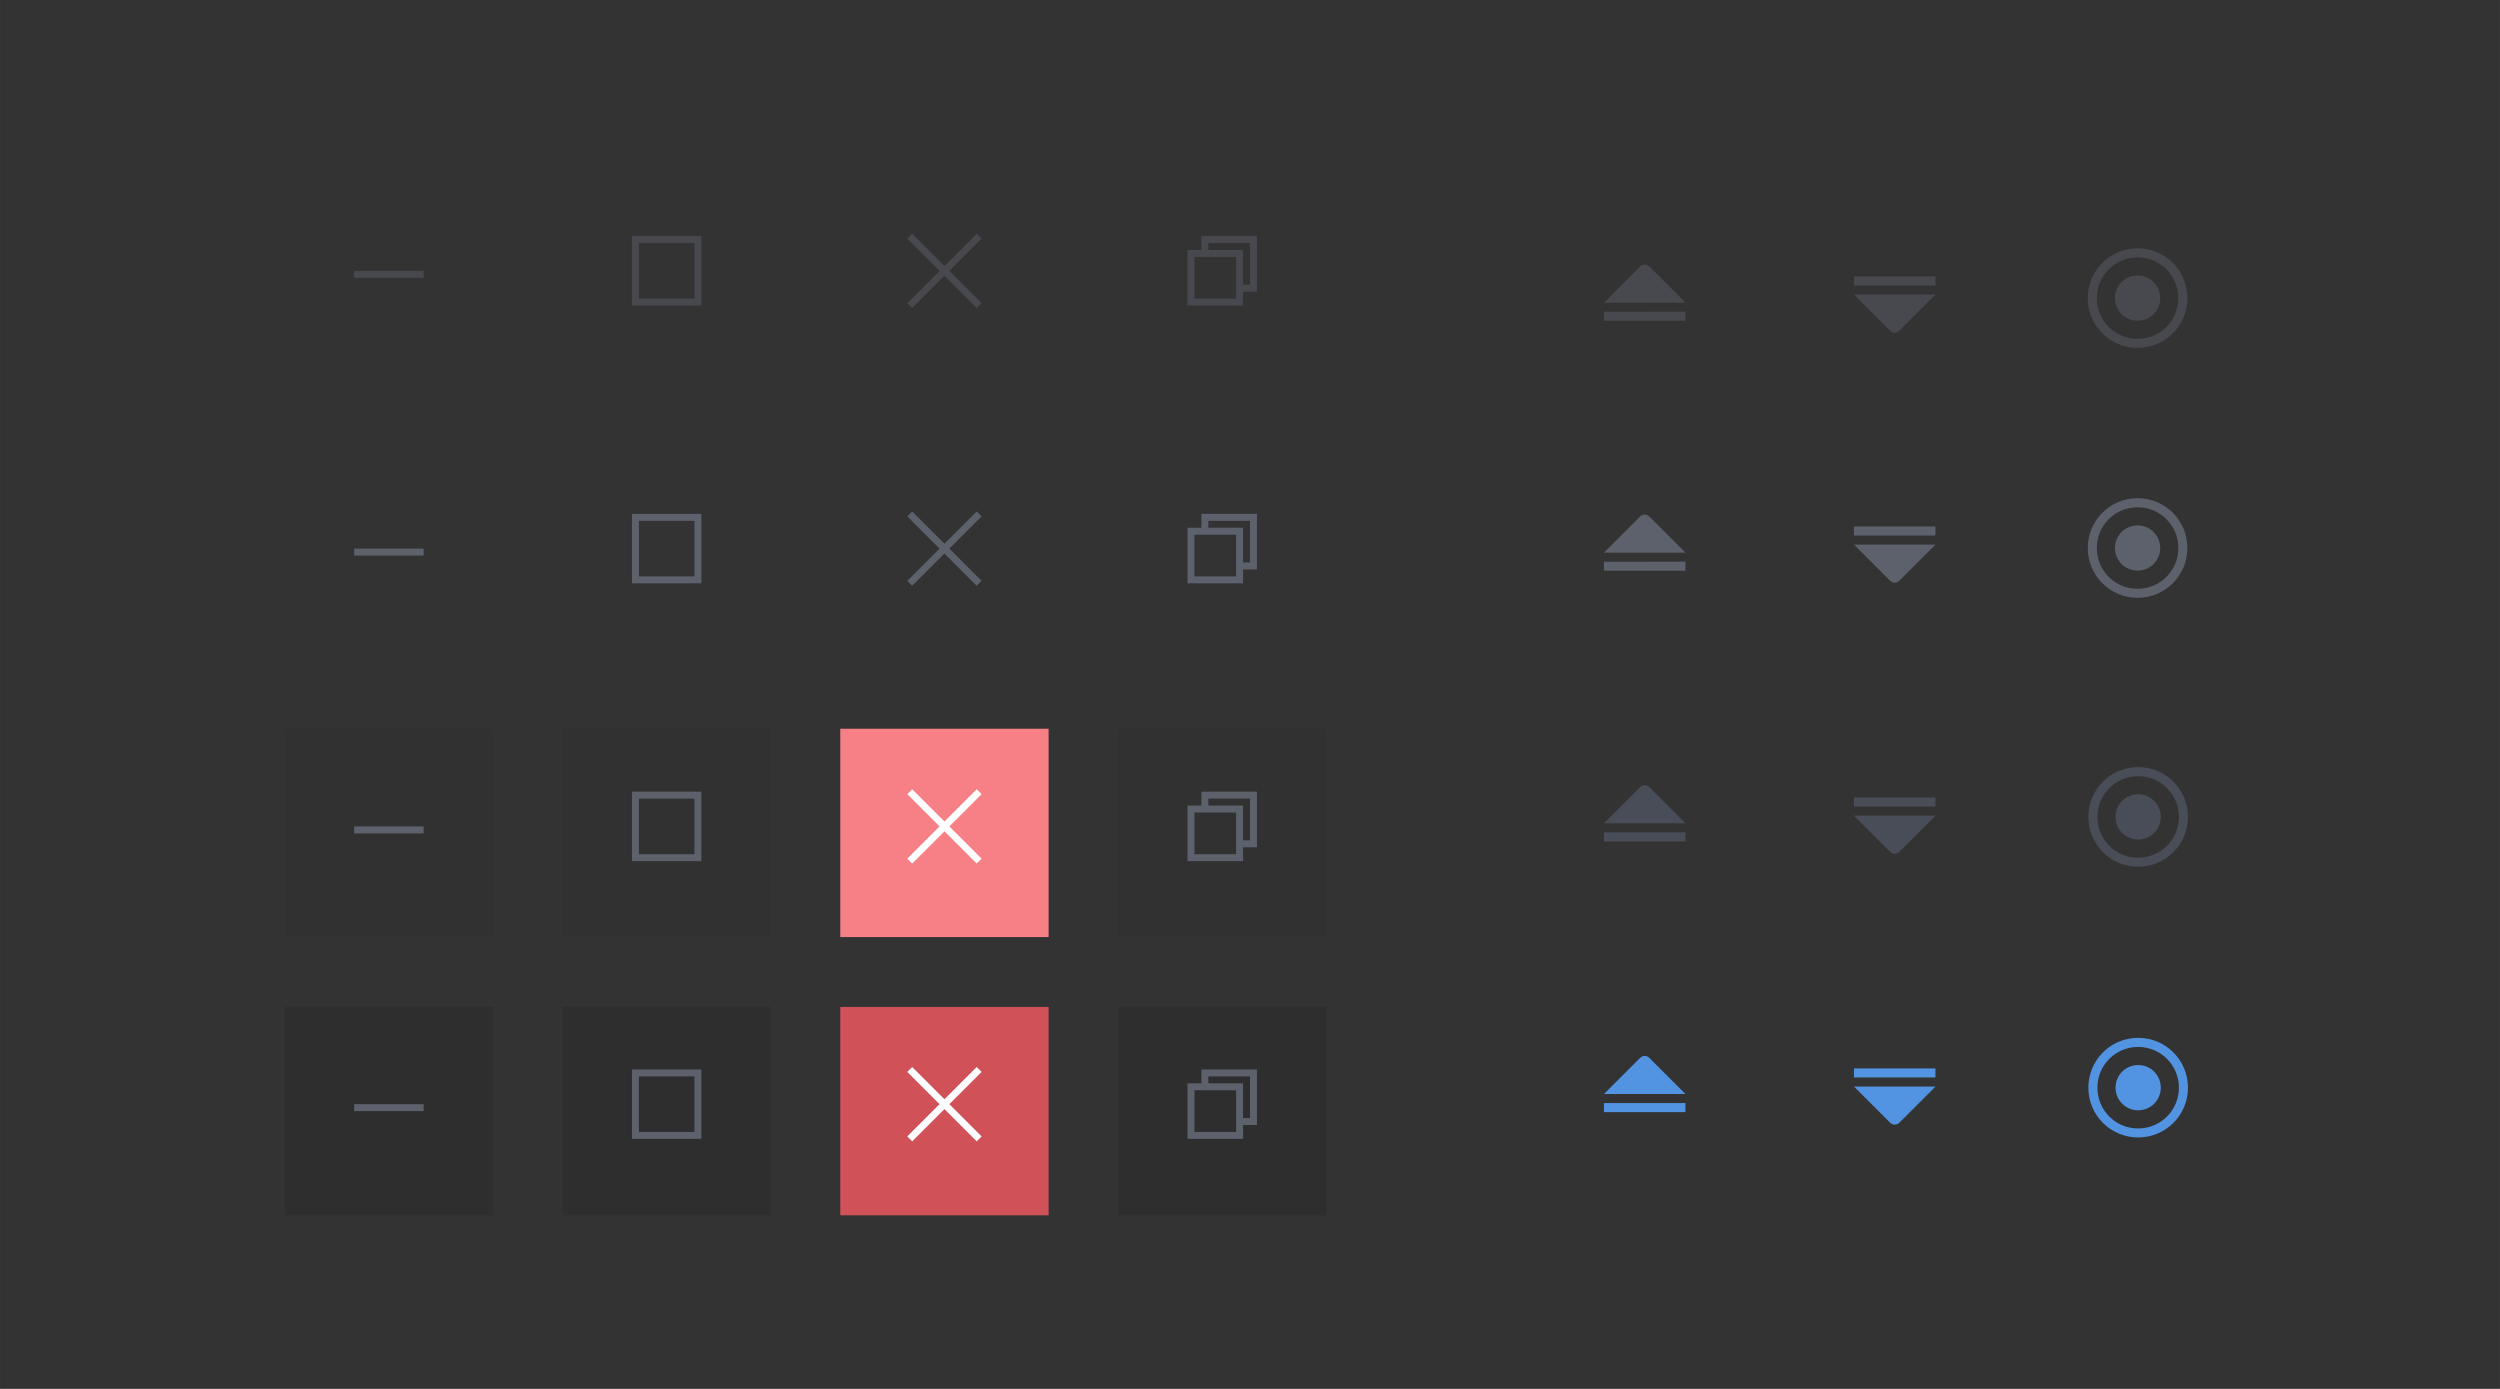 <?xml version="1.0" encoding="UTF-8" standalone="no"?>
<!-- Created with Inkscape (http://www.inkscape.org/) -->

<svg
   width="360"
   height="200"
   viewBox="0 0 95.25 52.917"
   version="1.1"
   id="svg424"
   inkscape:version="1.2.2 (b0a8486541, 2022-12-01)"
   sodipodi:docname="assets-Light-Win.svg"
   xmlns:inkscape="http://www.inkscape.org/namespaces/inkscape"
   xmlns:sodipodi="http://sodipodi.sourceforge.net/DTD/sodipodi-0.dtd"
   xmlns:xlink="http://www.w3.org/1999/xlink"
   xmlns="http://www.w3.org/2000/svg"
   xmlns:svg="http://www.w3.org/2000/svg"
   xmlns:rdf="http://www.w3.org/1999/02/22-rdf-syntax-ns#"
   xmlns:cc="http://creativecommons.org/ns#"
   xmlns:dc="http://purl.org/dc/elements/1.1/">
  <rect x="0" y="0" width="95.25" height="52.917" fill="#333333" stroke="none"/>
  <defs
     id="defs418">
    <linearGradient
       inkscape:collect="always"
       xlink:href="#fg_color"
       id="linearGradient1774"
       gradientUnits="userSpaceOnUse"
       gradientTransform="matrix(0.265,0,0,0.265,57.15,262.244)"
       x1="59"
       y1="-542.639"
       x2="59"
       y2="-552.639" />
    <linearGradient
       id="fg_color"
       inkscape:swatch="solid">
      <stop
         style="stop-color:#5c616c;stop-opacity:1;"
         offset="0"
         id="stop1387" />
    </linearGradient>
    <linearGradient
       inkscape:collect="always"
       xlink:href="#dark_button_bg"
       id="linearGradient1772"
       gradientUnits="userSpaceOnUse"
       gradientTransform="matrix(0.265,0,0,0.265,57.15,262.244)"
       x1="19"
       y1="-542.286"
       x2="19"
       y2="-552.991" />
    <linearGradient
       id="dark_button_bg"
       inkscape:swatch="solid">
      <stop
         style="stop-color:#ffffff;stop-opacity:1;"
         offset="0"
         id="stop1448" />
    </linearGradient>
    <linearGradient
       inkscape:collect="always"
       xlink:href="#fg_color"
       id="linearGradient1770"
       gradientUnits="userSpaceOnUse"
       gradientTransform="matrix(0.265,0,0,0.265,57.15,262.244)"
       x1="-21"
       y1="-542.639"
       x2="-21"
       y2="-552.639" />
    <linearGradient
       inkscape:collect="always"
       xlink:href="#fg_color"
       id="linearGradient1768"
       gradientUnits="userSpaceOnUse"
       gradientTransform="matrix(0.265,0,0,0.265,57.15,262.244)"
       x1="-61"
       y1="-547.639"
       x2="-61"
       y2="-546.639" />
    <linearGradient
       inkscape:collect="always"
       xlink:href="#fg_color"
       id="linearGradient1766"
       gradientUnits="userSpaceOnUse"
       gradientTransform="matrix(0.265,0,0,0.265,57.15,262.244)"
       x1="59"
       y1="-582.638"
       x2="59"
       y2="-592.638" />
    <linearGradient
       inkscape:collect="always"
       xlink:href="#dark_button_bg"
       id="linearGradient1764"
       gradientUnits="userSpaceOnUse"
       gradientTransform="matrix(0.265,0,0,0.265,57.15,262.244)"
       x1="19"
       y1="-582.285"
       x2="19"
       y2="-592.99" />
    <linearGradient
       inkscape:collect="always"
       xlink:href="#fg_color"
       id="linearGradient1762"
       gradientUnits="userSpaceOnUse"
       gradientTransform="matrix(0.265,0,0,0.265,57.15,262.244)"
       x1="-21"
       y1="-582.638"
       x2="-21"
       y2="-592.638" />
    <linearGradient
       inkscape:collect="always"
       xlink:href="#fg_color"
       id="linearGradient1760"
       gradientUnits="userSpaceOnUse"
       gradientTransform="matrix(0.265,0,0,0.265,57.15,262.244)"
       x1="-61"
       y1="-587.638"
       x2="-61"
       y2="-586.638" />
    <linearGradient
       inkscape:collect="always"
       xlink:href="#fg_color"
       id="linearGradient1758"
       gradientUnits="userSpaceOnUse"
       gradientTransform="matrix(0.265,0,0,0.265,57.15,262.244)"
       x1="59"
       y1="-622.639"
       x2="59"
       y2="-632.639" />
    <linearGradient
       inkscape:collect="always"
       xlink:href="#fg_color"
       id="linearGradient1756"
       gradientUnits="userSpaceOnUse"
       gradientTransform="matrix(0.265,0,0,0.265,57.15,262.244)"
       x1="19"
       y1="-622.286"
       x2="19"
       y2="-632.991" />
    <linearGradient
       inkscape:collect="always"
       xlink:href="#fg_color"
       id="linearGradient1754"
       gradientUnits="userSpaceOnUse"
       gradientTransform="matrix(0.265,0,0,0.265,57.15,262.244)"
       x1="-21"
       y1="-622.639"
       x2="-21"
       y2="-632.639" />
    <linearGradient
       inkscape:collect="always"
       xlink:href="#fg_color"
       id="linearGradient1752"
       gradientUnits="userSpaceOnUse"
       gradientTransform="matrix(0.265,0,0,0.265,57.15,262.244)"
       x1="-61"
       y1="-627.639"
       x2="-61"
       y2="-626.639" />
    <linearGradient
       inkscape:collect="always"
       xlink:href="#fg_color"
       id="linearGradient1750"
       gradientUnits="userSpaceOnUse"
       gradientTransform="matrix(0.265,0,0,0.265,57.15,262.244)"
       x1="59"
       y1="-662.638"
       x2="59"
       y2="-672.638" />
    <linearGradient
       inkscape:collect="always"
       xlink:href="#fg_color"
       id="linearGradient1748"
       gradientUnits="userSpaceOnUse"
       gradientTransform="matrix(0.265,0,0,0.265,57.15,262.244)"
       x1="19"
       y1="-662.285"
       x2="19"
       y2="-672.99" />
    <linearGradient
       inkscape:collect="always"
       xlink:href="#fg_color"
       id="linearGradient1746"
       gradientUnits="userSpaceOnUse"
       gradientTransform="matrix(0.265,0,0,0.265,57.15,262.244)"
       x1="-21"
       y1="-662.638"
       x2="-21"
       y2="-672.638" />
    <linearGradient
       inkscape:collect="always"
       xlink:href="#fg_color"
       id="linearGradient1744"
       gradientUnits="userSpaceOnUse"
       gradientTransform="matrix(0.265,0,0,0.265,57.15,262.244)"
       x1="-61"
       y1="-667.638"
       x2="-61"
       y2="-666.638" />
  </defs>
  <sodipodi:namedview
     id="base"
     pagecolor="#ffffff"
     bordercolor="#666666"
     borderopacity="1.0"
     inkscape:pageopacity="0.0"
     inkscape:pageshadow="2"
     inkscape:zoom="0.25000001"
     inkscape:cx="1090"
     inkscape:cy="55.999998"
     inkscape:document-units="mm"
     inkscape:current-layer="layer1"
     showgrid="true"
     showguides="false"
     inkscape:snap-global="true"
     units="px"
     inkscape:window-width="1607"
     inkscape:window-height="876"
     inkscape:window-x="122"
     inkscape:window-y="142"
     inkscape:window-maximized="0"
     inkscape:showpageshadow="2"
     inkscape:pagecheckerboard="0"
     inkscape:deskcolor="#d1d1d1">
    <inkscape:grid
       type="xygrid"
       id="grid658" />
  </sodipodi:namedview>
  <g
     inkscape:label="Layer 1"
     inkscape:groupmode="layer"
     id="layer1"
     transform="translate(0,-244.083)">
    <g
       id="shade_unfocused"
       transform="matrix(1.304,0,0,1.304,-97.597,183.671)"
       inkscape:label="#g699"
       style="stroke-width:0.767">
      <rect
         style="opacity:0;fill:#1f1f1f;fill-opacity:0.098;stroke:none;stroke-width:0.187;stroke-linecap:round;stroke-linejoin:miter;stroke-miterlimit:4;stroke-dasharray:none;stroke-opacity:1;paint-order:stroke fill markers"
         id="rect532"
         width="6.085"
         height="6.085"
         x="119.856"
         y="51.996"
         ry="3.043" />
      <path
         inkscape:connector-curvature="0"
         id="rect534"
         d="m 122.9,54.058 c -0.047,0 -0.095,0.018 -0.133,0.055 l -1.058,1.058 h 2.381 l -1.058,-1.058 c -0.037,-0.037 -0.084,-0.055 -0.131,-0.055 z m -1.192,1.378 V 55.7 h 2.381 v -0.265 z"
         style="opacity:0.5;fill:#5c616c;fill-opacity:1;stroke:none;stroke-width:0.096;stroke-linecap:round;stroke-linejoin:miter;stroke-miterlimit:4;stroke-dasharray:none;stroke-opacity:0.494;paint-order:stroke fill markers" />
    </g>
    <g
       id="shade"
       transform="matrix(1.304,0,0,1.304,-97.597,193.196)"
       inkscape:label="#g705"
       style="stroke-width:0.767">
      <rect
         ry="3.043"
         y="51.996"
         x="119.856"
         height="6.085"
         width="6.085"
         id="rect701"
         style="opacity:0;fill:#1f1f1f;fill-opacity:0.098;stroke:none;stroke-width:0.187;stroke-linecap:round;stroke-linejoin:miter;stroke-miterlimit:4;stroke-dasharray:none;stroke-opacity:1;paint-order:stroke fill markers" />
      <path
         style="opacity:1;fill:#5c616c;fill-opacity:1;stroke:none;stroke-width:0.096;stroke-linecap:round;stroke-linejoin:miter;stroke-miterlimit:4;stroke-dasharray:none;stroke-opacity:0.494;paint-order:stroke fill markers"
         d="m 122.9,54.058 c -0.047,0 -0.095,0.018 -0.133,0.055 l -1.058,1.058 h 2.381 l -1.058,-1.058 c -0.037,-0.037 -0.084,-0.055 -0.131,-0.055 z m -1.192,1.378 V 55.7 h 2.381 v -0.265 z"
         id="path703"
         inkscape:connector-curvature="0" />
    </g>
    <g
       id="shade_focused_prelight"
       transform="matrix(1.304,0,0,1.304,-97.597,177.632)"
       inkscape:label="#g719"
       style="stroke-width:0.767">
      <rect
         style="opacity:0;fill:#1f1f1f;fill-opacity:1;stroke:none;stroke-width:0.187;stroke-linecap:round;stroke-linejoin:miter;stroke-miterlimit:4;stroke-dasharray:none;stroke-opacity:1;paint-order:stroke fill markers"
         id="rect526"
         width="6.085"
         height="6.085"
         x="119.856"
         y="71.84"
         ry="2.3160808e-06" />
      <path
         inkscape:connector-curvature="0"
         id="path709"
         d="m 122.9,73.901 c -0.047,0 -0.095,0.018 -0.133,0.055 l -1.058,1.058 h 2.381 l -1.058,-1.058 c -0.037,-0.037 -0.084,-0.055 -0.131,-0.055 z m -1.192,1.378 v 0.265 h 2.381 v -0.265 z"
         style="opacity:1;fill:#484d58;fill-opacity:1;stroke:none;stroke-width:0.096;stroke-linecap:round;stroke-linejoin:miter;stroke-miterlimit:4;stroke-dasharray:none;stroke-opacity:0.494;paint-order:stroke fill markers" />
    </g>
    <g
       id="shade_focused_pressed"
       transform="matrix(1.304,0,0,1.304,-97.597,174.491)"
       inkscape:label="#g723"
       style="stroke-width:0.767">
      <rect
         ry="0"
         y="82.158"
         x="119.856"
         height="6.085"
         width="6.085"
         id="rect538"
         style="opacity:0;fill:#191919;fill-opacity:1;stroke:none;stroke-width:0.187;stroke-linecap:round;stroke-linejoin:miter;stroke-miterlimit:4;stroke-dasharray:none;stroke-opacity:1;paint-order:stroke fill markers" />
      <path
         style="opacity:1;fill:#5294e2;fill-opacity:1;stroke:none;stroke-width:0.096;stroke-linecap:round;stroke-linejoin:miter;stroke-miterlimit:4;stroke-dasharray:none;stroke-opacity:0.494;paint-order:stroke fill markers"
         d="m 122.9,84.22 c -0.047,0 -0.095,0.018 -0.133,0.055 l -1.058,1.058 h 2.381 l -1.058,-1.058 c -0.037,-0.037 -0.084,-0.055 -0.131,-0.055 z m -1.192,1.378 v 0.265 h 2.381 v -0.265 z"
         id="path715"
         inkscape:connector-curvature="0" />
    </g>
    <g
       id="unshade_unfocused"
       transform="matrix(1.304,0,0,-1.304,-88.072,327.25)"
       inkscape:label="#g729"
       style="stroke-width:0.767">
      <rect
         ry="3.043"
         y="51.996"
         x="119.856"
         height="6.085"
         width="6.085"
         id="rect725"
         style="opacity:0;fill:#1f1f1f;fill-opacity:0.098;stroke:none;stroke-width:0.187;stroke-linecap:round;stroke-linejoin:miter;stroke-miterlimit:4;stroke-dasharray:none;stroke-opacity:1;paint-order:stroke fill markers" />
      <path
         style="opacity:0.5;fill:#5c616c;fill-opacity:1;stroke:none;stroke-width:0.096;stroke-linecap:round;stroke-linejoin:miter;stroke-miterlimit:4;stroke-dasharray:none;stroke-opacity:0.494;paint-order:stroke fill markers"
         d="m 122.9,54.058 c -0.047,0 -0.095,0.018 -0.133,0.055 l -1.058,1.058 h 2.381 l -1.058,-1.058 c -0.037,-0.037 -0.084,-0.055 -0.131,-0.055 z m -1.192,1.378 V 55.7 h 2.381 v -0.265 z"
         id="path727"
         inkscape:connector-curvature="0" />
    </g>
    <g
       transform="matrix(1.304,0,0,-1.304,-88.072,336.775)"
       id="unshade"
       inkscape:label="#g735"
       style="stroke-width:0.767">
      <rect
         style="opacity:0;fill:#1f1f1f;fill-opacity:0.098;stroke:none;stroke-width:0.187;stroke-linecap:round;stroke-linejoin:miter;stroke-miterlimit:4;stroke-dasharray:none;stroke-opacity:1;paint-order:stroke fill markers"
         id="rect731"
         width="6.085"
         height="6.085"
         x="119.856"
         y="51.996"
         ry="3.043" />
      <path
         inkscape:connector-curvature="0"
         id="path733"
         d="m 122.9,54.058 c -0.047,0 -0.095,0.018 -0.133,0.055 l -1.058,1.058 h 2.381 l -1.058,-1.058 c -0.037,-0.037 -0.084,-0.055 -0.131,-0.055 z m -1.192,1.378 V 55.7 h 2.381 v -0.265 z"
         style="opacity:1;fill:#5c616c;fill-opacity:1;stroke:none;stroke-width:0.096;stroke-linecap:round;stroke-linejoin:miter;stroke-miterlimit:4;stroke-dasharray:none;stroke-opacity:0.494;paint-order:stroke fill markers" />
    </g>
    <g
       id="unshade_focused_prelight"
       transform="matrix(1.304,0,0,-1.304,-88.072,372.977)"
       inkscape:label="#g741"
       style="stroke-width:0.767">
      <rect
         ry="0"
         y="71.84"
         x="119.856"
         height="6.085"
         width="6.085"
         id="rect737"
         style="opacity:0;fill:#1f1f1f;fill-opacity:1;stroke:none;stroke-width:0.187;stroke-linecap:round;stroke-linejoin:miter;stroke-miterlimit:4;stroke-dasharray:none;stroke-opacity:1;paint-order:stroke fill markers" />
      <path
         style="opacity:1;fill:#484d58;fill-opacity:1;stroke:none;stroke-width:0.096;stroke-linecap:round;stroke-linejoin:miter;stroke-miterlimit:4;stroke-dasharray:none;stroke-opacity:0.494;paint-order:stroke fill markers"
         d="m 122.9,73.901 c -0.047,0 -0.095,0.018 -0.133,0.055 l -1.058,1.058 h 2.381 l -1.058,-1.058 c -0.037,-0.037 -0.084,-0.055 -0.131,-0.055 z m -1.192,1.378 v 0.265 h 2.381 v -0.265 z"
         id="path739"
         inkscape:connector-curvature="0" />
    </g>
    <g
       id="unshade_focused_pressed"
       transform="matrix(1.304,0,0,-1.304,-88.072,396.755)"
       inkscape:label="#g747"
       style="stroke-width:0.767">
      <rect
         style="opacity:0;fill:#191919;fill-opacity:1;stroke:none;stroke-width:0.187;stroke-linecap:round;stroke-linejoin:miter;stroke-miterlimit:4;stroke-dasharray:none;stroke-opacity:1;paint-order:stroke fill markers"
         id="rect743"
         width="6.085"
         height="6.085"
         x="119.856"
         y="82.158"
         ry="0" />
      <path
         inkscape:connector-curvature="0"
         id="path745"
         d="m 122.9,84.22 c -0.047,0 -0.095,0.018 -0.133,0.055 l -1.058,1.058 h 2.381 l -1.058,-1.058 c -0.037,-0.037 -0.084,-0.055 -0.131,-0.055 z m -1.192,1.378 v 0.265 h 2.381 v -0.265 z"
         style="opacity:1;fill:#5294e2;fill-opacity:1;stroke:none;stroke-width:0.096;stroke-linecap:round;stroke-linejoin:miter;stroke-miterlimit:4;stroke-dasharray:none;stroke-opacity:0.494;paint-order:stroke fill markers" />
    </g>
    <g
       id="menu_focused_pressed"
       inkscape:label="#g1610"
       transform="matrix(1.304,0,0,1.304,-23.594,-88.137)"
       style="stroke-width:0.767">
      <rect
         transform="scale(1,-1)"
         ry="0"
         y="-289.592"
         x="77.523"
         height="6.085"
         width="6.085"
         id="rect767"
         style="opacity:0;fill:#191919;fill-opacity:1;stroke:none;stroke-width:0.187;stroke-linecap:round;stroke-linejoin:miter;stroke-miterlimit:4;stroke-dasharray:none;stroke-opacity:1;paint-order:stroke fill markers" />
      <path
         inkscape:connector-curvature="0"
         id="rect781"
         d="m 80.566,285.094 c -0.806,0 -1.455,0.649 -1.455,1.455 0,0.806 0.649,1.455 1.455,1.455 0.806,0 1.455,-0.649 1.455,-1.455 0,-0.806 -0.649,-1.455 -1.455,-1.455 z m 0,0.265 c 0.66,0 1.191,0.531 1.191,1.191 0,0.66 -0.531,1.191 -1.191,1.191 -0.66,0 -1.191,-0.531 -1.191,-1.191 0,-0.66 0.531,-1.191 1.191,-1.191 z m 0,0.529 c -0.366,0 -0.661,0.295 -0.661,0.661 0,0.366 0.295,0.661 0.661,0.661 0.366,0 0.661,-0.295 0.661,-0.661 0,-0.366 -0.295,-0.661 -0.661,-0.661 z"
         style="opacity:1;fill:#5294e2;fill-opacity:1;stroke:none;stroke-width:0.089;stroke-linecap:round;stroke-linejoin:miter;stroke-miterlimit:4;stroke-dasharray:none;stroke-opacity:1;paint-order:stroke fill markers" />
    </g>
    <g
       id="menu_focused_prelight"
       inkscape:label="#g1614"
       transform="matrix(1.304,0,0,1.304,-23.594,-84.996)"
       style="stroke-width:0.767">
      <rect
         transform="scale(1,-1)"
         style="opacity:0;fill:#1f1f1f;fill-opacity:1;stroke:none;stroke-width:0.187;stroke-linecap:round;stroke-linejoin:miter;stroke-miterlimit:4;stroke-dasharray:none;stroke-opacity:1;paint-order:stroke fill markers"
         id="rect761"
         width="6.085"
         height="6.085"
         x="77.523"
         y="-279.273"
         ry="0" />
      <path
         inkscape:connector-curvature="0"
         style="opacity:1;fill:#484d58;fill-opacity:1;stroke:none;stroke-width:0.089;stroke-linecap:round;stroke-linejoin:miter;stroke-miterlimit:4;stroke-dasharray:none;stroke-opacity:1;paint-order:stroke fill markers"
         d="m 80.566,274.775 c -0.806,0 -1.455,0.649 -1.455,1.455 0,0.806 0.649,1.455 1.455,1.455 0.806,0 1.455,-0.649 1.455,-1.455 0,-0.806 -0.649,-1.455 -1.455,-1.455 z m 0,0.265 c 0.66,0 1.191,0.531 1.191,1.191 0,0.66 -0.531,1.191 -1.191,1.191 -0.66,0 -1.191,-0.531 -1.191,-1.191 0,-0.66 0.531,-1.191 1.191,-1.191 z m 0,0.529 c -0.366,0 -0.661,0.295 -0.661,0.661 0,0.366 0.295,0.661 0.661,0.661 0.366,0 0.661,-0.295 0.661,-0.661 0,-0.366 -0.295,-0.661 -0.661,-0.661 z"
         id="path1594" />
    </g>
    <g
       id="menu"
       transform="matrix(1.304,0,0,1.304,-103.314,180.772)"
       inkscape:label="#g1600"
       style="opacity:1;stroke-width:0.767">
      <rect
         transform="scale(1,-1)"
         ry="3.043"
         y="-67.606"
         x="138.642"
         height="6.085"
         width="6.085"
         id="rect755"
         style="opacity:0;fill:#1f1f1f;fill-opacity:0.098;stroke:none;stroke-width:0.187;stroke-linecap:round;stroke-linejoin:miter;stroke-miterlimit:4;stroke-dasharray:none;stroke-opacity:1;paint-order:stroke fill markers" />
      <path
         id="path1596"
         d="m 141.684,63.108 c -0.806,0 -1.455,0.649 -1.455,1.455 0,0.806 0.649,1.455 1.455,1.455 0.806,0 1.455,-0.649 1.455,-1.455 0,-0.806 -0.649,-1.455 -1.455,-1.455 z m 0,0.265 c 0.66,0 1.191,0.531 1.191,1.191 0,0.66 -0.531,1.191 -1.191,1.191 -0.66,0 -1.191,-0.531 -1.191,-1.191 0,-0.66 0.531,-1.191 1.191,-1.191 z m 0,0.529 c -0.366,0 -0.661,0.295 -0.661,0.661 0,0.366 0.295,0.661 0.661,0.661 0.366,0 0.661,-0.295 0.661,-0.661 0,-0.366 -0.295,-0.661 -0.661,-0.661 z"
         style="opacity:1;fill:#5c616c;fill-opacity:1;stroke:none;stroke-width:0.089;stroke-linecap:round;stroke-linejoin:miter;stroke-miterlimit:4;stroke-dasharray:none;stroke-opacity:1;paint-order:stroke fill markers"
         inkscape:connector-curvature="0" />
    </g>
    <g
       id="menu_unfocused"
       transform="matrix(1.304,0,0,1.304,-103.314,183.671)"
       inkscape:label="#g1606"
       style="opacity:1;stroke-width:0.767">
      <rect
         transform="scale(1,-1)"
         style="opacity:0;fill:#1f1f1f;fill-opacity:0.098;stroke:none;stroke-width:0.187;stroke-linecap:round;stroke-linejoin:miter;stroke-miterlimit:4;stroke-dasharray:none;stroke-opacity:1;paint-order:stroke fill markers"
         id="rect749"
         width="6.085"
         height="6.085"
         x="138.642"
         y="-58.081"
         ry="3.043" />
      <path
         id="path1602"
         d="m 141.684,53.583 c -0.806,0 -1.455,0.649 -1.455,1.455 0,0.806 0.649,1.455 1.455,1.455 0.806,0 1.455,-0.649 1.455,-1.455 0,-0.806 -0.649,-1.455 -1.455,-1.455 z m 0,0.265 c 0.66,0 1.191,0.531 1.191,1.191 0,0.66 -0.531,1.191 -1.191,1.191 -0.66,0 -1.191,-0.531 -1.191,-1.191 0,-0.66 0.531,-1.191 1.191,-1.191 z m 0,0.529 c -0.366,0 -0.661,0.295 -0.661,0.661 0,0.366 0.295,0.661 0.661,0.661 0.366,0 0.661,-0.295 0.661,-0.661 0,-0.366 -0.295,-0.661 -0.661,-0.661 z"
         style="opacity:0.5;fill:#5c616c;fill-opacity:1;stroke:none;stroke-width:0.089;stroke-linecap:round;stroke-linejoin:miter;stroke-miterlimit:4;stroke-dasharray:none;stroke-opacity:1;paint-order:stroke fill markers"
         inkscape:connector-curvature="0" />
    </g>
    <g
       style="display:inline"
       transform="translate(-26.194,168.804)"
       id="minimize_unfocused"
       inkscape:label="#titlebutton-minimize-backdrop-small">
      <rect
         ry="3.7990142e-06"
         y="81.894"
         x="37.042"
         height="7.938"
         width="7.938"
         id="rect5375-0"
         style="opacity:0;fill:#000000;fill-opacity:1;stroke:none;stroke-width:0.402;stroke-linecap:round;stroke-linejoin:miter;stroke-miterlimit:4;stroke-dasharray:none;stroke-opacity:1;paint-order:stroke fill markers" />
      <rect
         ry="3.1658458e-06"
         y="85.598"
         x="39.688"
         height="0.265"
         width="2.646"
         id="rect5327-62"
         style="opacity:0.5;fill:url(#linearGradient1744);fill-opacity:1;stroke:none;stroke-width:0.131;stroke-linecap:round;stroke-linejoin:miter;stroke-miterlimit:4;stroke-dasharray:none;stroke-opacity:0.494;paint-order:stroke fill markers" />
    </g>
    <g
       style="display:inline"
       transform="translate(-26.194,168.804)"
       id="maximize_unfocused"
       inkscape:label="#titlebutton-maximize-backdrop-small">
      <rect
         style="opacity:0;fill:#000000;fill-opacity:1;stroke:none;stroke-width:0.402;stroke-linecap:round;stroke-linejoin:miter;stroke-miterlimit:4;stroke-dasharray:none;stroke-opacity:1;paint-order:stroke fill markers"
         id="rect6368"
         width="7.938"
         height="7.938"
         x="47.625"
         y="81.894"
         ry="3.7990142e-06" />
      <path
         sodipodi:nodetypes="cccccccccc"
         inkscape:connector-curvature="0"
         id="path5333-6"
         d="m 50.271,84.275 v 2.646 h 2.646 v -2.646 z m 0.265,0.265 h 2.117 v 2.117 h -2.117 z"
         style="opacity:0.5;fill:url(#linearGradient1746);fill-opacity:1;stroke:none;stroke-width:0.132;stroke-linecap:round;stroke-linejoin:miter;stroke-miterlimit:4;stroke-dasharray:none;stroke-opacity:0.494;paint-order:stroke fill markers" />
    </g>
    <g
       style="display:inline"
       transform="translate(-26.194,168.804)"
       id="close_unfocused"
       inkscape:label="#titlebutton-close-backdrop-small">
      <rect
         ry="3.7990142e-06"
         y="81.894"
         x="58.208"
         height="7.938"
         width="7.938"
         id="rect6372"
         style="opacity:0;fill:#000000;fill-opacity:1;stroke:none;stroke-width:0.402;stroke-linecap:round;stroke-linejoin:miter;stroke-miterlimit:4;stroke-dasharray:none;stroke-opacity:1;paint-order:stroke fill markers" />
      <path
         inkscape:connector-curvature="0"
         id="rect5362-1"
         d="m 60.948,84.182 -0.187,0.187 1.229,1.229 -1.229,1.229 0.187,0.187 1.229,-1.229 1.229,1.229 0.187,-0.187 -1.229,-1.229 1.229,-1.229 -0.187,-0.187 -1.229,1.229 z"
         style="opacity:0.5;fill:url(#linearGradient1748);fill-opacity:1;stroke:none;stroke-width:0.156;stroke-linecap:round;stroke-linejoin:miter;stroke-miterlimit:4;stroke-dasharray:none;stroke-opacity:0.494;paint-order:stroke fill markers" />
    </g>
    <g
       style="display:inline"
       transform="translate(-26.194,168.804)"
       id="unmaximize_unfocused"
       inkscape:label="#titlebutton-restore-backdrop-small">
      <rect
         style="opacity:0;fill:#000000;fill-opacity:1;stroke:none;stroke-width:0.402;stroke-linecap:round;stroke-linejoin:miter;stroke-miterlimit:4;stroke-dasharray:none;stroke-opacity:1;paint-order:stroke fill markers"
         id="rect6376"
         width="7.938"
         height="7.938"
         x="68.792"
         y="81.894"
         ry="3.7990142e-06" />
      <path
         sodipodi:nodetypes="ccccccccccccccccccccc"
         inkscape:connector-curvature="0"
         id="path5367-8"
         d="m 71.967,84.275 v 0.529 H 71.438 v 2.117 h 2.117 v -0.529 h 0.529 v -2.117 z m 0.265,0.265 h 1.587 v 1.587 H 73.554 V 84.804 H 72.231 Z m -0.529,0.529 h 1.587 v 1.587 h -1.587 z"
         style="opacity:0.5;fill:url(#linearGradient1750);fill-opacity:1;stroke:none;stroke-width:0.103;stroke-linecap:round;stroke-linejoin:miter;stroke-miterlimit:4;stroke-dasharray:none;stroke-opacity:0.494;paint-order:stroke fill markers" />
    </g>
    <g
       style="display:inline"
       transform="translate(-26.194,168.804)"
       id="minimize"
       inkscape:label="#titlebutton-minimize-small">
      <rect
         style="opacity:0;fill:#000000;fill-opacity:1;stroke:none;stroke-width:0.402;stroke-linecap:round;stroke-linejoin:miter;stroke-miterlimit:4;stroke-dasharray:none;stroke-opacity:1;paint-order:stroke fill markers"
         id="rect6380"
         width="7.938"
         height="7.938"
         x="37.042"
         y="92.477"
         ry="3.7990142e-06" />
      <rect
         style="opacity:1;fill:url(#linearGradient1752);fill-opacity:1;stroke:none;stroke-width:0.131;stroke-linecap:round;stroke-linejoin:miter;stroke-miterlimit:4;stroke-dasharray:none;stroke-opacity:0.494;paint-order:stroke fill markers"
         id="rect5401-7"
         width="2.646"
         height="0.265"
         x="39.688"
         y="96.181"
         ry="3.1658458e-06" />
    </g>
    <g
       style="display:inline"
       transform="translate(-26.194,168.804)"
       id="maximize"
       inkscape:label="#titlebutton-maximize-small">
      <rect
         ry="3.7990142e-06"
         y="92.477"
         x="47.625"
         height="7.938"
         width="7.938"
         id="rect6382"
         style="opacity:0;fill:#000000;fill-opacity:1;stroke:none;stroke-width:0.402;stroke-linecap:round;stroke-linejoin:miter;stroke-miterlimit:4;stroke-dasharray:none;stroke-opacity:1;paint-order:stroke fill markers" />
      <path
         style="opacity:1;fill:url(#linearGradient1754);fill-opacity:1;stroke:none;stroke-width:0.132;stroke-linecap:round;stroke-linejoin:miter;stroke-miterlimit:4;stroke-dasharray:none;stroke-opacity:0.494;paint-order:stroke fill markers"
         d="m 50.271,94.858 v 2.646 h 2.646 v -2.646 z m 0.265,0.265 h 2.117 v 2.117 h -2.117 z"
         id="path5407-9"
         inkscape:connector-curvature="0"
         sodipodi:nodetypes="cccccccccc" />
    </g>
    <g
       style="display:inline"
       transform="translate(-26.194,168.804)"
       id="close"
       inkscape:label="#titlebutton-close-small">
      <rect
         style="opacity:0;fill:#000000;fill-opacity:1;stroke:none;stroke-width:0.402;stroke-linecap:round;stroke-linejoin:miter;stroke-miterlimit:4;stroke-dasharray:none;stroke-opacity:1;paint-order:stroke fill markers"
         id="rect6384"
         width="7.938"
         height="7.938"
         x="58.208"
         y="92.477"
         ry="3.7990142e-06" />
      <path
         style="opacity:1;fill:url(#linearGradient1756);fill-opacity:1;stroke:none;stroke-width:0.156;stroke-linecap:round;stroke-linejoin:miter;stroke-miterlimit:4;stroke-dasharray:none;stroke-opacity:0.494;paint-order:stroke fill markers"
         d="m 60.948,94.765 -0.187,0.187 1.229,1.229 -1.229,1.229 0.187,0.187 1.229,-1.229 1.229,1.229 0.187,-0.187 -1.229,-1.229 1.229,-1.229 -0.187,-0.187 -1.229,1.229 z"
         id="path5413-2"
         inkscape:connector-curvature="0" />
    </g>
    <g
       style="display:inline"
       transform="translate(-26.194,168.804)"
       id="unmaximize"
       inkscape:label="#titlebutton-restore-small">
      <rect
         ry="3.7990142e-06"
         y="92.477"
         x="68.792"
         height="7.938"
         width="7.938"
         id="rect6386"
         style="opacity:0;fill:#000000;fill-opacity:1;stroke:none;stroke-width:0.402;stroke-linecap:round;stroke-linejoin:miter;stroke-miterlimit:4;stroke-dasharray:none;stroke-opacity:1;paint-order:stroke fill markers" />
      <path
         style="opacity:1;fill:url(#linearGradient1758);fill-opacity:1;stroke:none;stroke-width:0.103;stroke-linecap:round;stroke-linejoin:miter;stroke-miterlimit:4;stroke-dasharray:none;stroke-opacity:0.494;paint-order:stroke fill markers"
         d="m 71.967,94.858 v 0.529 H 71.438 v 2.117 h 2.117 v -0.529 h 0.529 v -2.117 z m 0.265,0.265 h 1.587 v 1.587 H 73.554 V 95.387 H 72.231 Z m -0.529,0.529 h 1.587 v 1.587 h -1.587 z"
         id="path5419-0"
         inkscape:connector-curvature="0"
         sodipodi:nodetypes="ccccccccccccccccccccc" />
    </g>
    <g
       style="display:inline"
       transform="translate(-26.194,168.804)"
       id="minimize_focused_prelight"
       inkscape:label="#titlebutton-minimize-hover-small">
      <rect
         ry="3.7990142e-06"
         y="103.044"
         x="37.042"
         height="7.938"
         width="7.938"
         id="rect6406"
         style="opacity:1;fill:#1f1f1f;fill-opacity:0.098;stroke:none;stroke-width:0.402;stroke-linecap:round;stroke-linejoin:miter;stroke-miterlimit:4;stroke-dasharray:none;stroke-opacity:1;paint-order:stroke fill markers" />
      <rect
         style="opacity:1;fill:url(#linearGradient1760);fill-opacity:1;stroke:none;stroke-width:0.131;stroke-linecap:round;stroke-linejoin:miter;stroke-miterlimit:4;stroke-dasharray:none;stroke-opacity:0.494;paint-order:stroke fill markers"
         id="rect5427-2"
         width="2.646"
         height="0.265"
         x="39.688"
         y="106.765"
         ry="3.1658458e-06" />
    </g>
    <g
       style="display:inline"
       transform="translate(-26.194,168.804)"
       id="maximize_focused_prelight"
       inkscape:label="#titlebutton-maximize-hover-small">
      <rect
         style="opacity:1;fill:#1f1f1f;fill-opacity:0.098;stroke:none;stroke-width:0.402;stroke-linecap:round;stroke-linejoin:miter;stroke-miterlimit:4;stroke-dasharray:none;stroke-opacity:1;paint-order:stroke fill markers"
         id="rect6408"
         width="7.938"
         height="7.938"
         x="47.625"
         y="103.044"
         ry="3.7990142e-06" />
      <path
         style="opacity:1;fill:url(#linearGradient1762);fill-opacity:1;stroke:none;stroke-width:0.132;stroke-linecap:round;stroke-linejoin:miter;stroke-miterlimit:4;stroke-dasharray:none;stroke-opacity:0.494;paint-order:stroke fill markers"
         d="m 50.271,105.442 v 2.646 h 2.646 v -2.646 z m 0.265,0.265 h 2.117 v 2.117 h -2.117 z"
         id="path5433-3"
         inkscape:connector-curvature="0"
         sodipodi:nodetypes="cccccccccc" />
    </g>
    <g
       style="display:inline"
       transform="translate(-26.194,168.804)"
       id="close_focused_prelight"
       inkscape:label="#titlebutton-close-hover-small">
      <rect
         ry="3.7990142e-06"
         y="103.044"
         x="58.208"
         height="7.938"
         width="7.938"
         id="rect6410"
         style="opacity:1;fill:#f68086;fill-opacity:1;stroke:none;stroke-width:0.402;stroke-linecap:round;stroke-linejoin:miter;stroke-miterlimit:4;stroke-dasharray:none;stroke-opacity:1;paint-order:stroke fill markers" />
      <path
         style="opacity:1;fill:url(#linearGradient1764);fill-opacity:1;stroke:none;stroke-width:0.156;stroke-linecap:round;stroke-linejoin:miter;stroke-miterlimit:4;stroke-dasharray:none;stroke-opacity:0.494;paint-order:stroke fill markers"
         d="m 60.948,105.349 -0.187,0.187 1.229,1.229 -1.229,1.229 0.187,0.187 1.229,-1.229 1.229,1.229 0.187,-0.187 -1.229,-1.229 1.229,-1.229 -0.187,-0.187 -1.229,1.229 z"
         id="path5439-7"
         inkscape:connector-curvature="0" />
    </g>
    <g
       style="display:inline"
       transform="translate(-26.194,168.804)"
       id="unmaximize_focused_prelight"
       inkscape:label="#titlebutton-restore-hover-small">
      <rect
         style="opacity:1;fill:#1f1f1f;fill-opacity:0.098;stroke:none;stroke-width:0.402;stroke-linecap:round;stroke-linejoin:miter;stroke-miterlimit:4;stroke-dasharray:none;stroke-opacity:1;paint-order:stroke fill markers"
         id="rect6412"
         width="7.938"
         height="7.938"
         x="68.792"
         y="103.044"
         ry="3.7990142e-06" />
      <path
         style="opacity:1;fill:url(#linearGradient1766);fill-opacity:1;stroke:none;stroke-width:0.103;stroke-linecap:round;stroke-linejoin:miter;stroke-miterlimit:4;stroke-dasharray:none;stroke-opacity:0.494;paint-order:stroke fill markers"
         d="m 71.967,105.442 v 0.529 H 71.438 v 2.117 h 2.117 v -0.529 h 0.529 v -2.117 z m 0.265,0.265 h 1.587 v 1.587 h -0.265 v -1.323 H 72.231 Z m -0.529,0.529 h 1.587 v 1.587 h -1.587 z"
         id="path5445-5"
         inkscape:connector-curvature="0"
         sodipodi:nodetypes="ccccccccccccccccccccc" />
    </g>
    <g
       style="display:inline"
       transform="translate(-26.194,168.804)"
       id="minimize_focused_pressed"
       inkscape:label="#titlebutton-minimize-active-small">
      <rect
         style="opacity:1;fill:#191919;fill-opacity:0.2;stroke:none;stroke-width:0.402;stroke-linecap:round;stroke-linejoin:miter;stroke-miterlimit:4;stroke-dasharray:none;stroke-opacity:1;paint-order:stroke fill markers"
         id="rect6414"
         width="7.938"
         height="7.938"
         x="37.042"
         y="113.644"
         ry="3.7990142e-06" />
      <rect
         ry="3.1658458e-06"
         y="117.348"
         x="39.688"
         height="0.265"
         width="2.646"
         id="rect5451-9"
         style="opacity:1;fill:url(#linearGradient1768);fill-opacity:1;stroke:none;stroke-width:0.131;stroke-linecap:round;stroke-linejoin:miter;stroke-miterlimit:4;stroke-dasharray:none;stroke-opacity:0.494;paint-order:stroke fill markers" />
    </g>
    <g
       style="display:inline"
       transform="translate(-26.194,168.804)"
       id="maximize_focused_pressed"
       inkscape:label="#titlebutton-maximize-active-small">
      <rect
         ry="3.7990142e-06"
         y="113.644"
         x="47.625"
         height="7.938"
         width="7.938"
         id="rect6416"
         style="opacity:1;fill:#191919;fill-opacity:0.2;stroke:none;stroke-width:0.402;stroke-linecap:round;stroke-linejoin:miter;stroke-miterlimit:4;stroke-dasharray:none;stroke-opacity:1;paint-order:stroke fill markers" />
      <path
         sodipodi:nodetypes="cccccccccc"
         inkscape:connector-curvature="0"
         id="path5457-2"
         d="m 50.271,116.025 v 2.646 h 2.646 V 116.025 Z m 0.265,0.265 h 2.117 v 2.117 h -2.117 z"
         style="opacity:1;fill:url(#linearGradient1770);fill-opacity:1;stroke:none;stroke-width:0.132;stroke-linecap:round;stroke-linejoin:miter;stroke-miterlimit:4;stroke-dasharray:none;stroke-opacity:0.494;paint-order:stroke fill markers" />
    </g>
    <g
       style="display:inline"
       transform="translate(-26.194,168.804)"
       id="close_focused_pressed"
       inkscape:label="#titlebutton-close-active-small">
      <rect
         style="opacity:1;fill:#d05258;fill-opacity:1;stroke:none;stroke-width:0.402;stroke-linecap:round;stroke-linejoin:miter;stroke-miterlimit:4;stroke-dasharray:none;stroke-opacity:1;paint-order:stroke fill markers"
         id="rect6418"
         width="7.938"
         height="7.938"
         x="58.208"
         y="113.644"
         ry="3.7990142e-06" />
      <path
         inkscape:connector-curvature="0"
         id="path5463-2"
         d="m 60.948,115.932 -0.187,0.187 1.229,1.229 -1.229,1.229 0.187,0.187 1.229,-1.229 1.229,1.229 0.187,-0.187 -1.229,-1.229 1.229,-1.229 -0.187,-0.187 -1.229,1.229 z"
         style="opacity:1;fill:url(#linearGradient1772);fill-opacity:1;stroke:none;stroke-width:0.156;stroke-linecap:round;stroke-linejoin:miter;stroke-miterlimit:4;stroke-dasharray:none;stroke-opacity:0.494;paint-order:stroke fill markers" />
    </g>
    <g
       style="display:inline"
       transform="translate(-26.194,168.804)"
       id="unmaximize_focused_pressed"
       inkscape:label="#titlebutton-restore-active-small">
      <rect
         ry="3.7990142e-06"
         y="113.644"
         x="68.792"
         height="7.938"
         width="7.938"
         id="rect6420"
         style="opacity:1;fill:#191919;fill-opacity:0.2;stroke:none;stroke-width:0.402;stroke-linecap:round;stroke-linejoin:miter;stroke-miterlimit:4;stroke-dasharray:none;stroke-opacity:1;paint-order:stroke fill markers" />
      <path
         sodipodi:nodetypes="ccccccccccccccccccccc"
         inkscape:connector-curvature="0"
         id="path5469-8"
         d="m 71.967,116.025 v 0.529 H 71.438 v 2.117 h 2.117 v -0.529 h 0.529 V 116.025 Z m 0.265,0.265 h 1.587 v 1.587 h -0.265 v -1.323 H 72.231 Z m -0.529,0.529 h 1.587 v 1.587 h -1.587 z"
         style="opacity:1;fill:url(#linearGradient1774);fill-opacity:1;stroke:none;stroke-width:0.103;stroke-linecap:round;stroke-linejoin:miter;stroke-miterlimit:4;stroke-dasharray:none;stroke-opacity:0.494;paint-order:stroke fill markers" />
    </g>
  </g>
</svg>
